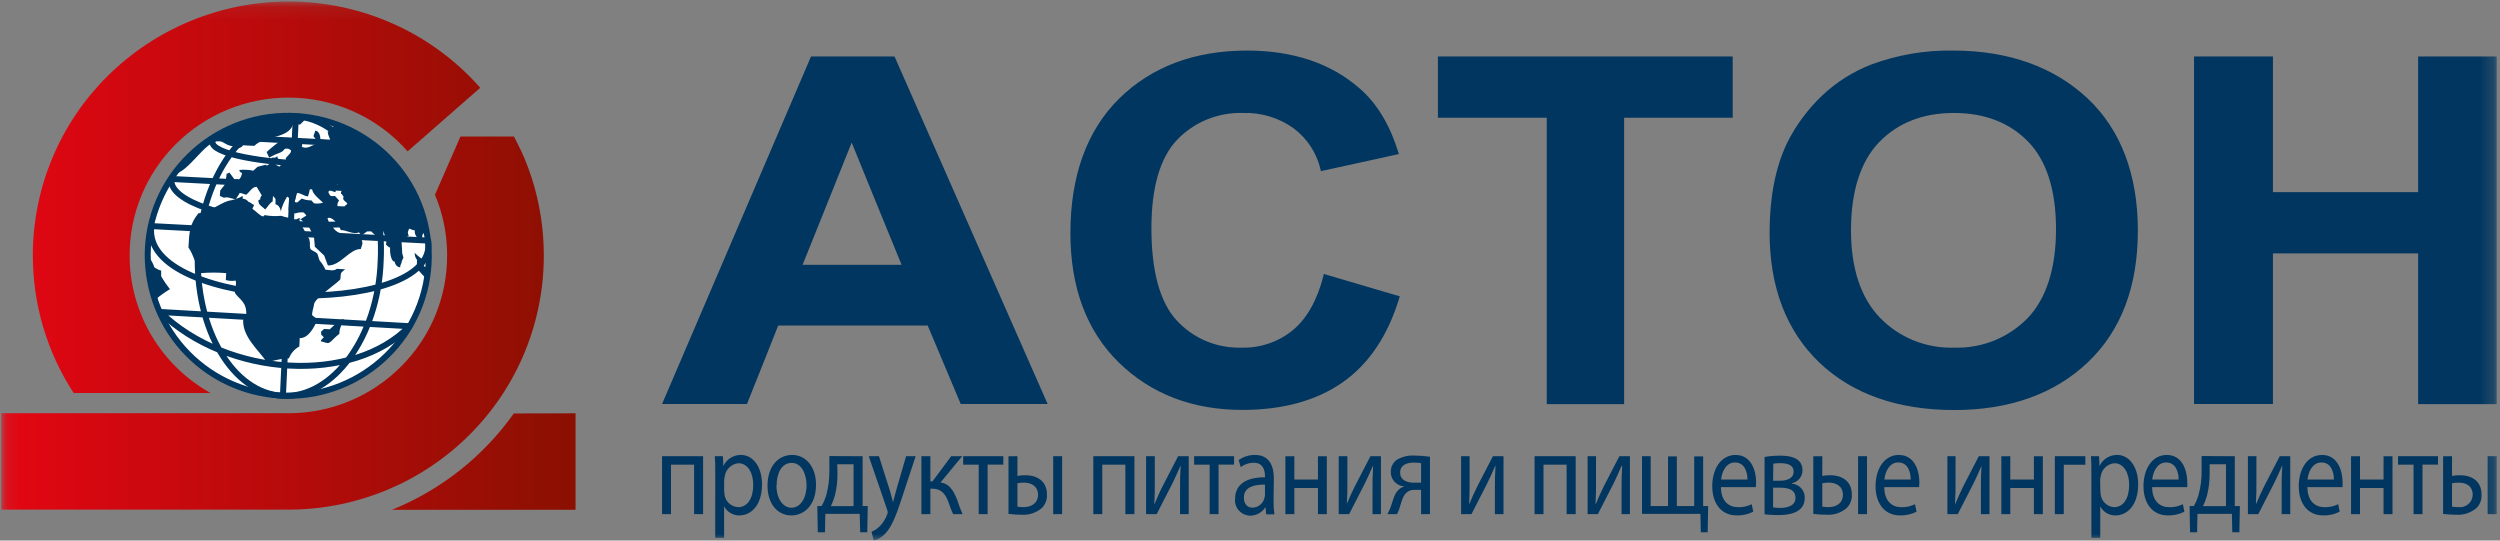 <svg width="185" height="40" viewBox="0 0 185 40" fill="none" xmlns="http://www.w3.org/2000/svg">
<rect x="0" y="0" width="185" height="40" fill="#808080" stroke="none"/>
<g clip-path="url(#clip0_1281_21544)">
<mask id="mask0_1281_21544" style="mask-type:luminance" maskUnits="userSpaceOnUse" x="0" y="0" width="185" height="40">
<path d="M0.084 0.1H184.765V40H0.084V0.1Z" fill="white"/>
</mask>
<g mask="url(#mask0_1281_21544)">
<path d="M31.546 17.021C31.802 18.355 31.79 19.725 31.512 21.053C31.234 22.382 30.696 23.642 29.928 24.761C28.367 27.032 25.973 28.595 23.265 29.11C21.919 29.36 20.536 29.344 19.195 29.063C17.856 28.782 16.585 28.242 15.454 27.472C14.328 26.704 13.364 25.722 12.618 24.581C11.874 23.444 11.364 22.171 11.117 20.834C10.598 18.145 11.177 15.362 12.729 13.095C14.288 10.823 16.683 9.259 19.391 8.746C20.738 8.496 22.121 8.512 23.462 8.793C24.803 9.073 26.075 9.614 27.204 10.383C28.332 11.15 29.297 12.132 30.044 13.273C30.788 14.411 31.299 15.685 31.546 17.021Z" fill="white" stroke="#00365F" stroke-width="0.444" stroke-miterlimit="10"/>
<path fill-rule="evenodd" clip-rule="evenodd" d="M12.978 12.864C14.02 12.607 15.097 10.615 16.035 10.458H16.24C16.55 10.458 16.743 10.79 17.254 10.819L17.45 11.034C17.664 10.943 17.869 10.951 17.983 10.752L18.82 10.794C19.587 10.009 21.333 10.3 21.694 9.188L22.209 9.217C22.318 9.117 22.754 8.624 22.959 8.636C20.867 8.307 18.724 8.63 16.823 9.561C15.984 10.03 14.159 11.175 13.266 12.366L13.098 12.644L12.978 12.864ZM21.388 14.847L21.355 15.564C21.451 15.564 21.749 15.788 21.857 15.796C22.054 15.72 22.268 15.696 22.478 15.726L22.674 15.938C22.561 16.037 22.355 16.128 22.255 16.224C22.155 16.12 22.155 16.12 21.945 16.224H21.74C21.434 16.108 21.124 16.091 20.827 15.975H20.718C20.34 16.009 19.959 15.99 19.587 15.917L19.478 16.017C19.277 16.017 18.883 15.573 18.686 15.46C18.686 15.356 18.795 15.261 18.8 15.158C18.699 15.158 18.502 14.938 18.381 14.933C18.334 14.865 18.271 14.809 18.198 14.769C18.126 14.729 18.044 14.708 17.961 14.705V14.502C17.634 14.681 17.279 14.802 16.91 14.859C16.278 15.033 15.31 15.809 14.694 15.772C14.037 16.564 14.003 17.182 13.945 18.315C14.33 18.846 14.49 19.675 14.879 20.211C15.498 20.159 16.12 20.159 16.738 20.211L16.709 20.725C16.944 20.79 17.189 20.802 17.43 20.762C17.522 20.974 17.404 21.276 17.384 21.683C17.769 22.218 18.284 22.347 18.222 23.376L17.995 23.674C17.936 24.919 19.122 25.894 19.704 26.744C20.219 26.773 20.743 26.492 21.38 26.521C21.522 26.145 21.795 25.831 22.15 25.637L22.18 25.018C22.8 25.047 23.253 24.247 23.491 23.642C23.39 23.533 23.193 23.421 23.093 23.314C23.093 23.007 23.231 22.699 23.244 22.484C23.369 21.978 25.297 20.738 25.191 20.625C25.221 20.111 25.217 20.211 25.539 19.928L24.92 19.895C24.706 20.091 24.299 19.966 24.081 19.954C23.972 19.71 23.828 19.484 23.654 19.282C23.562 19.074 23.567 18.97 23.475 18.759C23.382 18.651 23.055 18.534 22.976 18.427C22.884 18.211 22.976 18.012 22.904 17.805C22.904 17.597 22.716 17.485 22.62 17.274C22.536 16.962 22.142 16.531 22.159 16.219C22.469 16.219 22.636 16.967 22.854 16.772L23.235 17.535L23.298 18.257L23.989 18.908L24.262 19.642C25.188 19.687 25.875 18.398 26.699 18.43L26.825 18.016C26.825 17.916 26.738 17.704 26.742 17.602H26.431L26.235 17.381C25.72 17.356 24.978 17.423 24.618 16.788C24.408 16.788 24.325 16.373 24.232 16.15C24.555 15.962 25.041 16.601 25.221 17.024C25.64 17.024 26.134 17.377 26.557 17.195L26.75 17.41C26.894 17.322 27.034 17.226 27.169 17.124H27.475C27.575 17.232 27.869 17.539 28.07 17.564C28.07 17.767 28.249 18.087 28.246 18.194C28.287 17.746 28.275 17.295 28.212 16.85C28.409 17.17 28.677 17.805 28.56 18.095C28.56 18.095 28.756 18.315 28.865 18.315C28.84 18.626 28.911 19.352 29.217 19.368C29.221 19.473 29.264 19.573 29.336 19.649C29.409 19.726 29.506 19.773 29.611 19.784C29.611 19.579 29.728 19.481 29.737 19.368C29.619 19.567 29.854 19.062 29.854 19.062L29.766 18.75L29.711 17.821C29.816 17.721 30.13 17.531 30.247 17.436C30.155 17.224 30.155 17.224 30.273 16.925C30.378 16.925 30.474 17.033 30.692 17.045C30.675 17.22 30.726 17.395 30.833 17.534C30.941 17.674 31.099 17.768 31.274 17.796C31.274 17.589 31.178 17.589 31.303 17.282H31.609C31.428 16.158 31.066 15.071 30.537 14.063C29.813 12.684 28.778 11.493 27.512 10.586C26.796 9.996 25.98 9.538 25.104 9.233C25.104 9.233 24.936 9.105 24.891 9.126C24.844 9.146 24.891 9.126 24.744 9.296C24.712 9.336 24.67 9.367 24.622 9.386C24.574 9.405 24.522 9.411 24.471 9.404C24.563 9.615 24.471 9.504 24.563 9.715H24.254C24.254 10.022 24.43 10.237 24.426 10.341C24.321 10.436 24.007 10.341 23.709 10.304C23.709 10.101 23.635 9.682 23.324 9.67C23.324 9.769 23.207 9.973 23.199 10.084C23.299 10.192 23.492 10.499 23.588 10.619C23.169 10.619 22.839 11.096 22.332 10.864C22.561 10.362 21.435 10.201 21.23 10.192L21.012 10.387C20.811 10.27 19.949 11.051 19.73 11.25L19.919 11.665C20.756 11.196 20.756 11.403 21.087 11.005C21.288 11.005 21.334 10.96 21.506 11.104C21.678 11.249 21.142 11.64 21.142 11.727C21.142 11.814 21.238 11.938 21.23 12.041C21.016 12.133 20.706 12.217 20.698 12.324C20.593 12.324 20.501 12.208 20.396 12.204C20.396 12.1 20.618 11.905 20.623 11.79C20.526 11.677 20.526 11.677 20.534 11.577C20.43 11.577 20.418 11.673 20.317 11.669H20.111V11.98C20.006 12.075 19.789 12.27 19.692 12.266C19.906 12.071 19.173 12.341 19.069 12.337L18.742 12.631C18.403 12.56 18.056 12.542 17.712 12.578C17.713 12.631 17.734 12.682 17.77 12.722C17.806 12.761 17.855 12.787 17.908 12.793C17.895 12.984 17.811 13.163 17.674 13.295C17.573 13.295 17.578 13.187 17.364 13.295L16.978 12.764C16.92 12.815 16.846 12.846 16.769 12.851C16.769 13.166 16.635 13.465 16.622 13.681L16.295 14.096L16.27 14.51C16.375 14.51 16.475 14.618 16.577 14.631C16.89 14.539 17.154 14.727 17.469 14.743C17.469 14.639 17.724 14.378 17.728 14.278C17.938 14.278 18.035 14.395 18.239 14.402C18.457 14.212 18.683 13.809 18.993 13.822L19.374 14.46C19.332 14.498 19.3 14.545 19.279 14.598C19.259 14.651 19.251 14.708 19.257 14.764C19.257 14.764 19.047 14.764 19.139 14.962C19.139 15.17 19.533 15.378 19.625 15.502C19.738 15.407 19.961 15.004 20.174 14.913L20.2 14.498L20.388 14.714V15.128C20.597 15.128 20.786 15.457 20.773 15.665C20.869 15.273 21.028 14.899 21.242 14.556C21.347 14.556 21.44 14.772 21.54 14.776L21.653 14.681C21.754 14.681 21.745 14.784 21.854 14.793C21.885 14.619 21.928 14.449 21.983 14.282C22.29 14.282 22.482 14.515 22.792 14.532C22.848 14.365 22.892 14.194 22.922 14.021L23.14 13.825C22.914 14.241 23.714 14.784 23.906 15C23.689 15.063 23.46 15.079 23.236 15.046L23.044 14.83C22.798 14.832 22.555 14.785 22.327 14.693L21.996 14.983C21.795 14.983 21.698 14.864 21.578 14.859L21.389 14.847H21.388ZM25.481 15.274L24.97 15.253C24.955 15.104 24.998 14.956 25.091 14.838L24.798 14.51H24.488C24.391 14.428 24.323 14.316 24.295 14.191L24.404 14.092C24.513 14.092 24.71 14.212 24.823 14.219C24.856 14.013 24.899 13.808 24.953 13.607C24.963 13.714 24.993 13.819 25.041 13.917C25.246 13.917 25.246 13.917 25.347 14.038C25.306 14.076 25.274 14.123 25.253 14.175C25.233 14.228 25.225 14.284 25.23 14.34C25.33 14.34 25.321 14.448 25.426 14.556C25.3 14.859 25.611 14.871 25.707 15.083L25.481 15.274ZM11.507 22.165C11.842 21.879 12.201 21.622 12.579 21.397C12.336 21.096 12.118 20.775 11.926 20.439V20.024C11.82 19.998 11.719 19.958 11.624 19.904L11.427 19.791C11.332 19.484 11.17 19.201 10.954 18.962C10.941 20.055 11.128 21.14 11.507 22.165ZM24.249 25.388C24.149 25.388 23.83 25.264 23.738 25.259C23.738 25.16 23.855 25.06 23.964 24.961L23.763 24.749V24.538L23.985 24.342L24.404 24.367C24.622 24.172 25.17 23.584 25.476 23.6C25.367 23.695 25.158 23.787 25.058 23.886L25.25 24.099C25.158 24.29 25.111 24.499 25.112 24.711C24.693 24.998 24.458 25.401 24.253 25.388H24.249ZM31.475 21.019L31.42 20.5L30.834 19.853L30.863 19.235C30.743 19.088 30.681 18.903 30.687 18.713C30.899 18.921 31.132 19.105 31.383 19.265L31.357 19.68L31.659 19.904C31.643 20.283 31.581 20.659 31.475 21.024V21.02V21.019Z" fill="#00365F"/>
<path d="M20.937 29.292L21.887 8.716M11.848 23.086C16.875 27.956 26.145 28.442 30.304 24.14L11.848 23.086ZM11.199 16.73C10.361 23.049 32.528 23.701 31.686 17.805L11.199 16.73ZM12.681 13.241C12.296 16.71 31.033 18.311 30.517 14.179L12.681 13.242V13.241ZM15.974 10.097C13.486 12.13 29.973 13.109 27.611 10.731L15.974 10.097ZM21.887 8.616C25.599 8.803 28.468 13.565 28.171 19.294C27.986 24.928 24.639 29.479 20.924 29.292C17.208 29.105 14.44 24.343 14.641 18.709C14.934 12.98 18.168 8.529 21.9 8.616H21.887V8.616Z" stroke="#00365F" stroke-width="0.444" stroke-linecap="round" stroke-linejoin="round"/>
<path d="M15.579 29.084C13.763 28.069 12.249 26.589 11.194 24.796C10.143 23.011 9.59 20.976 9.593 18.904C9.589 17.372 9.89 15.854 10.478 14.44C11.068 13.021 11.933 11.734 13.023 10.651C14.116 9.565 15.413 8.703 16.838 8.116C18.267 7.528 19.797 7.224 21.343 7.222C23.014 7.221 24.666 7.575 26.189 8.262C27.709 8.947 29.064 9.949 30.164 11.201L35.538 6.496C33.766 4.485 31.584 2.877 29.139 1.779C26.688 0.677 24.03 0.108 21.342 0.111C16.328 0.117 11.519 2.101 7.958 5.63C6.205 7.368 4.814 9.435 3.865 11.714C2.916 13.992 2.428 16.436 2.43 18.904C2.427 22.518 3.477 26.055 5.45 29.084H15.579ZM40.242 18.904C40.244 16.946 39.938 15.001 39.338 13.138C39.17 12.628 38.983 12.126 38.776 11.631C38.572 11.138 38.035 10.105 38.035 10.105H34.072L32.187 14.412C32.785 15.833 33.091 17.359 33.087 18.9C33.091 20.421 32.794 21.928 32.214 23.334C31.634 24.74 30.782 26.017 29.707 27.093C27.544 29.28 24.61 30.531 21.535 30.578H0.084V37.71H21.535C26.509 37.664 31.265 35.664 34.776 32.142C36.513 30.403 37.889 28.339 38.827 26.067C39.765 23.796 40.246 21.361 40.242 18.904ZM38.022 30.596C35.757 33.785 32.626 36.26 29 37.727H42.592V30.583L38.022 30.596Z" fill="url(#paint0_linear_1281_21544)"/>
<path d="M52.029 33.761V38.046H51.362V34.383H49.654V38.046H48.992V33.761H52.029ZM52.929 35.163C52.929 34.611 52.929 34.171 52.895 33.761H53.495L53.528 34.494C53.64 34.246 53.823 34.035 54.054 33.887C54.286 33.739 54.556 33.663 54.831 33.666C55.723 33.666 56.389 34.54 56.389 35.843C56.389 37.382 55.585 38.141 54.714 38.141C54.482 38.144 54.254 38.082 54.054 37.964C53.855 37.845 53.692 37.674 53.583 37.469V39.797H52.925L52.929 35.163ZM53.587 36.303C53.59 36.41 53.6 36.517 53.616 36.623C53.654 36.865 53.773 37.088 53.956 37.254C54.139 37.419 54.374 37.517 54.622 37.531C55.329 37.531 55.74 36.859 55.74 35.871C55.74 35.014 55.35 34.279 54.642 34.279C54.389 34.303 54.151 34.412 53.968 34.587C53.784 34.762 53.666 34.995 53.633 35.246C53.607 35.351 53.59 35.457 53.587 35.565V36.304V36.303ZM60.385 35.868C60.385 37.453 59.443 38.141 58.556 38.141C57.558 38.141 56.796 37.311 56.796 35.939C56.796 34.503 57.6 33.665 58.618 33.665C59.636 33.665 60.385 34.545 60.385 35.868ZM57.453 35.913C57.453 36.851 57.914 37.573 58.568 37.573C59.221 37.573 59.686 36.871 59.686 35.913C59.686 35.188 59.372 34.254 58.584 34.254C57.796 34.254 57.47 35.1 57.47 35.913H57.453H57.453ZM63.833 33.761V37.448H64.214L64.177 39.386H63.653L63.619 38.025H61.076L61.047 39.386H60.516L60.482 37.448H60.796C60.956 37.174 61.079 36.88 61.161 36.573C61.305 36.015 61.378 35.441 61.373 34.864V33.748L63.833 33.761ZM61.974 35.063C61.976 35.599 61.912 36.135 61.785 36.656C61.708 36.929 61.609 37.196 61.487 37.453H63.163V34.354H61.956L61.974 35.063ZM65.043 33.761L65.847 36.295C65.932 36.577 66.024 36.913 66.082 37.17C66.154 36.913 66.229 36.586 66.321 36.275L67.05 33.761H67.758L66.752 36.813C66.276 38.282 65.948 39.037 65.496 39.498C65.272 39.743 64.981 39.918 64.659 40L64.491 39.348C64.71 39.263 64.91 39.133 65.077 38.967C65.328 38.722 65.519 38.426 65.639 38.099C65.666 38.04 65.684 37.977 65.693 37.912C65.686 37.843 65.671 37.775 65.647 37.71L64.289 33.761H65.043ZM68.847 33.761V35.623H69.006L70.388 33.761H71.201L69.601 35.701C70.191 35.773 70.547 36.233 70.836 37C70.947 37.356 71.079 37.705 71.231 38.046H70.531C70.397 37.763 70.283 37.47 70.191 37.17C69.94 36.477 69.601 36.163 68.977 36.163H68.847V38.046H68.184V33.761H68.847ZM74.247 33.761V34.382H73.082V38.046H72.424V34.383H71.276V33.761H74.247ZM75.289 33.761V35.22C75.487 35.181 75.687 35.163 75.888 35.167C76.676 35.167 77.476 35.549 77.476 36.602C77.486 36.785 77.457 36.968 77.391 37.139C77.326 37.31 77.225 37.465 77.095 37.594C76.685 37.945 76.155 38.123 75.616 38.091C75.286 38.091 74.956 38.07 74.628 38.029V33.762L75.289 33.761ZM75.289 37.494C75.442 37.516 75.596 37.527 75.751 37.528C76.261 37.528 76.814 37.282 76.814 36.619C76.814 35.955 76.282 35.714 75.779 35.714C75.615 35.712 75.451 35.728 75.289 35.76V37.494ZM78.598 33.761V38.046H77.937V33.761H78.598ZM83.947 33.761V38.046H83.277V34.383H81.568V38.046H80.906V33.761H83.947ZM85.455 33.761V35.569C85.455 36.25 85.455 36.673 85.418 37.287H85.443C85.665 36.773 85.79 36.457 86.034 35.976L87.181 33.761H87.965V38.046H87.324V36.233C87.324 35.532 87.324 35.167 87.37 34.478H87.349C87.159 34.927 86.957 35.37 86.741 35.806C86.39 36.47 85.987 37.295 85.594 38.046H84.811V33.761H85.455ZM91.32 33.761V34.382H90.173V38.046H89.515V34.383H88.367V33.761H91.32ZM94.243 37.034C94.239 37.378 94.26 37.722 94.306 38.062H93.699L93.645 37.523C93.527 37.717 93.362 37.877 93.165 37.988C92.967 38.099 92.745 38.158 92.518 38.158C92.36 38.156 92.204 38.121 92.06 38.056C91.916 37.991 91.787 37.897 91.681 37.78C91.575 37.664 91.494 37.527 91.445 37.378C91.396 37.228 91.379 37.07 91.396 36.914C91.396 35.876 92.183 35.312 93.607 35.32V35.234C93.607 34.877 93.519 34.242 92.769 34.242C92.425 34.245 92.091 34.357 91.814 34.562L91.659 34.048C92.011 33.795 92.433 33.661 92.865 33.666C93.992 33.666 94.264 34.562 94.264 35.417L94.243 37.034ZM93.607 35.859C92.878 35.859 92.048 35.992 92.048 36.826C92.048 37.328 92.338 37.568 92.682 37.568C92.888 37.564 93.087 37.491 93.248 37.361C93.408 37.231 93.521 37.052 93.569 36.851C93.592 36.776 93.605 36.698 93.607 36.619V35.859ZM95.781 33.761V35.486H97.528V33.762H98.185V38.047H97.528V36.11H95.781V38.047H95.119V33.762L95.781 33.761ZM99.706 33.761V35.569C99.706 36.25 99.706 36.673 99.668 37.287C99.89 36.773 100.02 36.457 100.263 35.976L101.411 33.761H102.19V38.046H101.566V36.233C101.566 35.532 101.566 35.167 101.612 34.478H101.591C101.399 34.925 101.196 35.368 100.984 35.806C100.631 36.47 100.23 37.295 99.836 38.046H99.065V33.761H99.706ZM105.817 38.046H105.16V36.25H104.665C104.552 36.243 104.438 36.261 104.332 36.302C104.226 36.342 104.129 36.405 104.049 36.486C103.777 36.743 103.676 37.274 103.534 37.694C103.49 37.813 103.44 37.931 103.384 38.046H102.667C102.757 37.891 102.833 37.728 102.893 37.561C103.057 37.145 103.145 36.586 103.471 36.266C103.584 36.145 103.729 36.059 103.89 36.017V35.992C103.623 35.969 103.375 35.847 103.194 35.65C103.014 35.454 102.915 35.196 102.918 34.93C102.912 34.746 102.953 34.564 103.039 34.401C103.124 34.239 103.25 34.1 103.404 34.001C103.779 33.79 104.206 33.689 104.636 33.711C105.031 33.712 105.426 33.741 105.817 33.798V38.046ZM105.16 34.275C104.977 34.246 104.792 34.232 104.607 34.233C104.15 34.233 103.61 34.383 103.61 34.976C103.61 35.569 104.192 35.718 104.59 35.718H105.16V34.275ZM108.75 33.761V35.569C108.75 36.25 108.75 36.673 108.716 37.287H108.737C108.955 36.773 109.085 36.457 109.328 35.976L110.476 33.761H111.259V38.046H110.622V36.233C110.622 35.532 110.622 35.167 110.668 34.478H110.643C110.452 34.926 110.25 35.369 110.036 35.806C109.684 36.47 109.282 37.295 108.888 38.046H108.122V33.761H108.75ZM116.6 33.761V38.046H115.929V34.383H114.22V38.046H113.558V33.761H116.6ZM118.107 33.761V35.569C118.107 36.25 118.107 36.673 118.07 37.287H118.095C118.313 36.773 118.442 36.457 118.686 35.976L119.833 33.761H120.613V38.046H119.996V36.233C119.996 35.532 119.996 35.167 120.042 34.478H119.996C119.804 34.925 119.602 35.368 119.39 35.806C119.037 36.47 118.636 37.295 118.242 38.046H117.483V33.761H118.107ZM122.15 33.761V37.448H123.436V33.773H124.085V37.448H125.371V33.773H126.033V37.448H126.402L126.368 39.386H125.861L125.831 38.025H121.509V33.761H122.15ZM127.352 36.047C127.352 37.1 127.943 37.532 128.608 37.532C128.962 37.545 129.311 37.469 129.626 37.311L129.739 37.867C129.36 38.057 128.94 38.151 128.516 38.141C127.385 38.141 126.707 37.266 126.707 35.976C126.707 34.686 127.365 33.666 128.433 33.666C129.635 33.666 129.953 34.91 129.953 35.681C129.952 35.803 129.944 35.925 129.928 36.047H127.352ZM129.312 35.486C129.312 34.992 129.137 34.221 128.387 34.221C127.708 34.221 127.415 34.947 127.361 35.486H129.312ZM130.578 33.814C130.965 33.748 131.358 33.717 131.75 33.719C132.366 33.719 133.384 33.831 133.384 34.789C133.387 35.014 133.312 35.233 133.172 35.409C133.031 35.584 132.834 35.706 132.613 35.751V35.789C132.877 35.813 133.122 35.937 133.296 36.134C133.47 36.332 133.562 36.589 133.551 36.851C133.551 37.975 132.333 38.117 131.612 38.117C131.193 38.117 130.774 38.079 130.578 38.062V33.814ZM131.21 37.548C131.389 37.575 131.569 37.588 131.75 37.586C132.198 37.586 132.865 37.461 132.865 36.843C132.865 36.225 132.333 36.088 131.696 36.088H131.21V37.548ZM131.21 35.574H131.725C132.219 35.574 132.73 35.408 132.73 34.901C132.73 34.487 132.412 34.275 131.742 34.275C131.569 34.275 131.397 34.287 131.226 34.308L131.21 35.574ZM134.85 33.761V35.22C135.047 35.181 135.248 35.163 135.449 35.167C136.236 35.167 137.036 35.549 137.036 36.602C137.047 36.785 137.018 36.968 136.952 37.139C136.887 37.31 136.785 37.465 136.655 37.594C136.246 37.945 135.715 38.123 135.177 38.091C134.845 38.09 134.513 38.069 134.184 38.029V33.762L134.85 33.761ZM134.85 37.494C135.002 37.516 135.156 37.527 135.31 37.528C135.822 37.528 136.375 37.282 136.375 36.619C136.375 35.955 135.842 35.714 135.34 35.714C135.176 35.712 135.011 35.727 134.85 35.76V37.494ZM138.159 33.761V38.046H137.498V33.761H138.159ZM139.437 36.047C139.437 37.1 140.028 37.532 140.693 37.532C141.046 37.544 141.396 37.469 141.711 37.311L141.825 37.867C141.445 38.057 141.025 38.151 140.602 38.141C139.47 38.141 138.792 37.266 138.792 35.976C138.792 34.686 139.445 33.666 140.517 33.666C141.72 33.666 142.034 34.91 142.034 35.681C142.034 35.803 142.027 35.925 142.013 36.047H139.437ZM141.393 35.486C141.393 34.992 141.221 34.221 140.467 34.221C139.793 34.221 139.496 34.947 139.442 35.486H141.393ZM144.71 33.761V35.569C144.71 36.25 144.71 36.673 144.669 37.287H144.694C144.916 36.773 145.042 36.457 145.285 35.976L146.432 33.761H147.224V38.046H146.587V36.233C146.587 35.532 146.587 35.167 146.629 34.478C146.44 34.927 146.238 35.37 146.022 35.806C145.674 36.47 145.268 37.295 144.874 38.046H144.108V33.761H144.71ZM148.762 33.761V35.486H150.508V33.762H151.17V38.047H150.508V36.11H148.762V38.047H148.099V33.762L148.762 33.761ZM154.316 33.761V34.391H152.72V38.046H152.058V33.761H154.316ZM154.764 35.163C154.764 34.611 154.764 34.171 154.73 33.761H155.333L155.363 34.494C155.476 34.244 155.659 34.032 155.891 33.886C156.124 33.738 156.394 33.661 156.67 33.665C157.558 33.665 158.224 34.54 158.224 35.843C158.224 37.382 157.419 38.141 156.549 38.141C156.316 38.144 156.087 38.083 155.887 37.964C155.687 37.846 155.525 37.675 155.418 37.469V39.797H154.764V35.163ZM155.425 36.303C155.427 36.411 155.436 36.517 155.455 36.623C155.491 36.864 155.608 37.086 155.787 37.251C155.966 37.416 156.197 37.515 156.44 37.531C157.147 37.531 157.558 36.859 157.558 35.871C157.558 35.014 157.168 34.279 156.465 34.279C156.21 34.302 155.971 34.41 155.788 34.586C155.604 34.762 155.487 34.994 155.455 35.246C155.426 35.35 155.411 35.457 155.409 35.565L155.425 36.304V36.303ZM159.259 36.047C159.259 37.1 159.853 37.532 160.515 37.532C160.867 37.544 161.217 37.469 161.533 37.311L161.646 37.867C161.267 38.057 160.847 38.151 160.423 38.141C159.292 38.141 158.618 37.266 158.618 35.976C158.618 34.686 159.27 33.666 160.339 33.666C161.541 33.666 161.859 34.91 161.859 35.681V36.047H159.259ZM161.219 35.486C161.219 34.992 161.042 34.221 160.293 34.221C159.614 34.221 159.317 34.947 159.266 35.486H161.219ZM165.374 33.761V37.448H165.751L165.713 39.386H165.19L165.161 38.025H162.613L162.585 39.386H162.061L162.031 37.448H162.341C162.501 37.173 162.624 36.879 162.705 36.573C162.853 36.015 162.925 35.441 162.919 34.864V33.748L165.374 33.761ZM163.514 35.063C163.516 35.6 163.451 36.135 163.322 36.656C163.249 36.931 163.15 37.198 163.025 37.453H164.721V34.354H163.514V35.063ZM166.974 33.761V35.569C166.974 36.25 166.974 36.673 166.937 37.287H166.957C167.179 36.773 167.31 36.457 167.552 35.976L168.7 33.761H169.479V38.046H168.842V36.233C168.842 35.532 168.842 35.167 168.888 34.478H168.868C168.679 34.927 168.476 35.37 168.26 35.806C167.912 36.47 167.506 37.295 167.112 38.046H166.346V33.761H166.974ZM170.749 36.047C170.749 37.1 171.344 37.532 172.005 37.532C172.359 37.544 172.71 37.468 173.027 37.311L173.136 37.867C172.757 38.057 172.337 38.151 171.913 38.141C170.782 38.141 170.108 37.266 170.108 35.976C170.108 34.686 170.761 33.666 171.833 33.666C173.031 33.666 173.35 34.91 173.35 35.681C173.356 35.803 173.356 35.925 173.35 36.047H170.749ZM172.709 35.486C172.709 34.992 172.533 34.221 171.783 34.221C171.109 34.221 170.811 34.947 170.756 35.486H172.709ZM174.64 33.761V35.486H176.382V33.762H177.044V38.047H176.382V36.11H174.64V38.047H173.978V33.762L174.64 33.761ZM180.412 33.761V34.382H179.265V38.046H178.602V34.383H177.454V33.761H180.412ZM181.451 33.761V35.22C181.648 35.182 181.848 35.164 182.049 35.167C182.842 35.167 183.637 35.549 183.637 36.602C183.647 36.785 183.619 36.968 183.554 37.138C183.489 37.309 183.389 37.464 183.26 37.594C182.849 37.943 182.318 38.122 181.777 38.091C181.447 38.09 181.117 38.069 180.789 38.029V33.762L181.451 33.761ZM181.451 37.494C181.604 37.516 181.76 37.527 181.916 37.528C182.047 37.544 182.18 37.533 182.307 37.496C182.434 37.458 182.552 37.395 182.653 37.309C182.753 37.224 182.834 37.118 182.89 36.999C182.946 36.88 182.977 36.751 182.979 36.62C182.979 35.926 182.443 35.715 181.945 35.715C181.779 35.713 181.613 35.728 181.451 35.76V37.494ZM184.764 33.761V38.046H184.085V33.761H184.764ZM66.095 4.178H60.017L48.992 29.898H55.275C55.275 29.898 57.537 24.24 57.587 24.09H68.65C68.7 24.227 71.096 29.898 71.096 29.898H77.526L66.196 4.179L66.095 4.178ZM59.393 19.593C59.51 19.332 62.819 11.048 63.025 10.55C63.225 11.048 66.602 19.333 66.718 19.593H59.393ZM97.939 20.398C97.47 22.24 96.681 23.605 95.655 24.443C94.593 25.308 93.255 25.763 91.886 25.725C90.984 25.755 90.087 25.59 89.254 25.242C88.425 24.894 87.68 24.371 87.072 23.709C85.841 22.377 85.204 20.075 85.204 16.884C85.204 13.885 85.841 11.69 87.089 10.363C87.719 9.701 88.483 9.18 89.33 8.836C90.179 8.49 91.091 8.328 92.007 8.359C93.332 8.319 94.634 8.714 95.714 9.483C96.728 10.236 97.442 11.326 97.725 12.557L97.745 12.665L103.518 11.4L103.484 11.292C102.843 9.218 101.876 7.633 100.615 6.546C98.491 4.683 95.689 3.742 92.279 3.742C88.392 3.742 85.204 4.941 82.813 7.301C80.421 9.662 79.21 13.022 79.21 17.258C79.21 21.282 80.417 24.506 82.796 26.828C85.175 29.151 88.242 30.334 91.94 30.334C94.927 30.334 97.423 29.649 99.367 28.284C101.31 26.92 102.718 24.812 103.556 22.02L103.585 21.929L97.951 20.27L97.939 20.397V20.398ZM184.642 4.178H178.942V14.217H168.197V4.178H162.358V29.898H168.197V18.751H178.942V29.906H184.764V4.185L184.642 4.178ZM106.404 4.178V8.711H114.459V29.906H120.185V8.711H128.219V4.179L106.404 4.178ZM144.543 3.742C142.477 3.704 140.423 4.053 138.486 4.771C137.131 5.293 135.892 6.075 134.837 7.073C133.767 8.091 132.884 9.289 132.228 10.612C131.39 12.384 130.95 14.591 130.95 17.204C130.95 21.274 132.207 24.513 134.641 26.837C137.075 29.16 140.459 30.343 144.619 30.343C148.715 30.343 152.041 29.147 154.5 26.811C156.959 24.477 158.202 21.203 158.202 17.066C158.202 12.93 156.946 9.6 154.483 7.285C152.02 4.97 148.653 3.742 144.543 3.742ZM139.135 23.53C137.703 22.058 136.973 19.871 136.973 17.026C136.973 14.18 137.677 11.94 139.068 10.508C140.459 9.077 142.319 8.359 144.589 8.359C146.859 8.359 148.711 9.073 150.081 10.479C151.45 11.886 152.145 14.076 152.145 16.959C152.145 19.843 151.434 22.087 150.052 23.534C149.348 24.258 148.5 24.826 147.563 25.203C146.624 25.58 145.617 25.758 144.606 25.725C143.59 25.758 142.579 25.58 141.636 25.202C140.695 24.825 139.843 24.255 139.135 23.53Z" fill="#00365F"/>
</g>
</g>
<defs>
<linearGradient id="paint0_linear_1281_21544" x1="0.084" y1="18.908" x2="42.592" y2="18.908" gradientUnits="userSpaceOnUse">
<stop stop-color="#E30613"/>
<stop offset="1" stop-color="#8A1002"/>
</linearGradient>
<clipPath id="clip0_1281_21544">
<rect width="184.681" height="40" fill="white" transform="translate(0.086)"/>
</clipPath>
</defs>
</svg>
